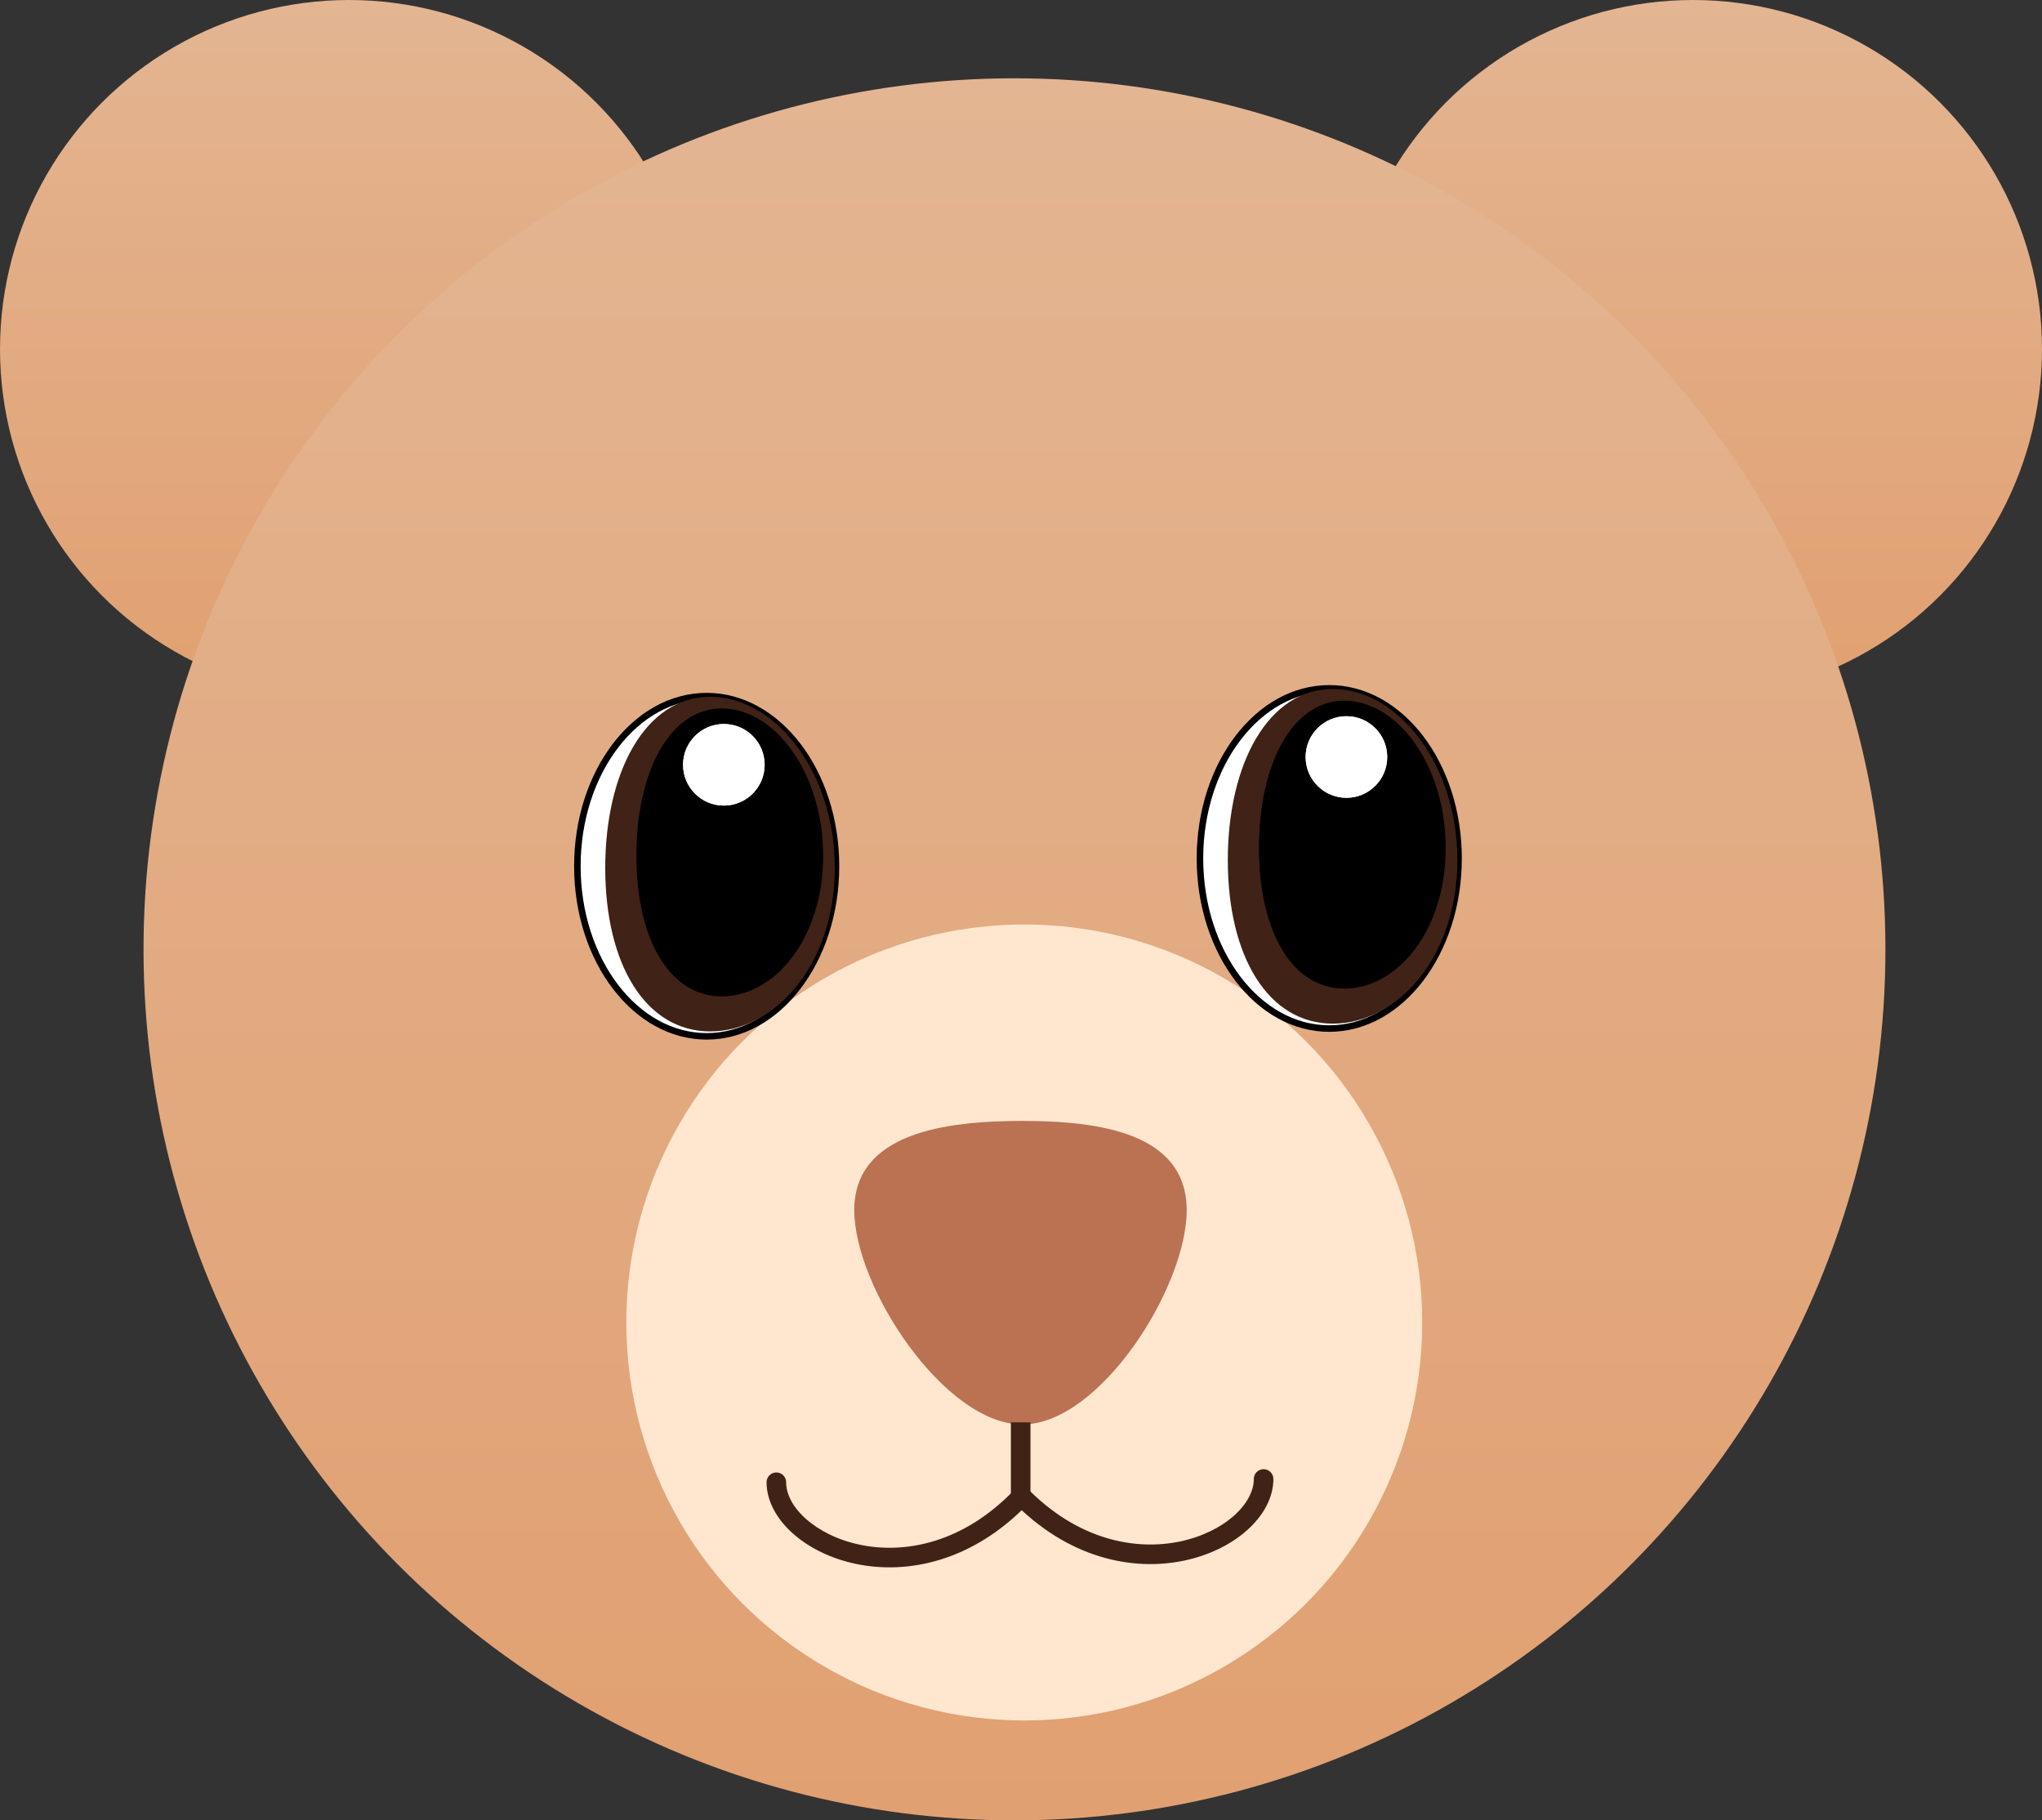 <svg width="313" height="279" viewBox="0 0 313 279" fill="none" xmlns="http://www.w3.org/2000/svg">
<rect x="0" y="0" width="313" height="279" fill="#333333" stroke="none"/>
<circle cx="53.5" cy="53.5" r="53.5" fill="url(#paint0_linear_1_32)"/>
<circle cx="259.5" cy="53.5" r="53.5" fill="url(#paint1_linear_1_32)"/>
<circle cx="155.5" cy="145.5" r="133.5" fill="url(#paint2_linear_1_32)"/>
<circle cx="157" cy="202.691" r="61" fill="#FFE6CE"/>
<path d="M181.896 185.481C181.896 197.286 168.601 218.322 156.694 218.322C144.787 218.322 130.943 197.286 130.943 185.481C130.943 173.677 144.787 171.8 156.694 171.8C168.601 171.8 181.896 173.677 181.896 185.481Z" fill="#BA7252"/>
<path d="M128.14 132.765C128.14 140.003 125.896 146.537 122.291 151.251C118.687 155.964 113.743 158.837 108.32 158.837C102.897 158.837 97.953 155.964 94.349 151.251C90.744 146.537 88.5 140.003 88.5 132.765C88.5 125.527 90.744 118.993 94.349 114.279C97.953 109.566 102.897 106.693 108.32 106.693C113.743 106.693 118.687 109.566 122.291 114.279C125.896 118.993 128.14 125.527 128.14 132.765Z" fill="white" stroke="black"/>
<path d="M127.961 133.032C127.961 147.855 118.757 158.083 108.875 158.083C98.993 158.083 92.772 147.855 92.772 133.032C92.772 118.209 98.993 106.789 108.875 106.789C118.757 106.789 127.961 118.209 127.961 133.032Z" fill="#402216"/>
<path d="M126.172 131.16C126.172 143.915 118.684 152.715 110.644 152.715C102.605 152.715 97.543 143.915 97.543 131.16C97.543 118.405 102.605 108.579 110.644 108.579C118.684 108.579 126.172 118.405 126.172 131.16Z" fill="black"/>
<circle cx="110.952" cy="117.217" r="6.252" fill="white"/>
<circle cx="110.952" cy="117.217" r="6.252" fill="white"/>
<path d="M223.569 131.572C223.569 138.81 221.325 145.344 217.72 150.058C214.116 154.771 209.172 157.644 203.749 157.644C198.326 157.644 193.382 154.771 189.778 150.058C186.173 145.344 183.929 138.81 183.929 131.572C183.929 124.334 186.173 117.8 189.778 113.087C193.382 108.373 198.326 105.5 203.749 105.5C209.172 105.5 214.116 108.373 217.72 113.087C221.325 117.8 223.569 124.334 223.569 131.572Z" fill="white" stroke="black"/>
<path d="M223.39 131.839C223.39 146.663 214.186 156.89 204.304 156.89C194.422 156.89 188.201 146.663 188.201 131.839C188.201 117.016 194.422 105.596 204.304 105.596C214.186 105.596 223.39 117.016 223.39 131.839Z" fill="#402216"/>
<path d="M221.601 129.967C221.601 142.722 214.113 151.522 206.073 151.522C198.034 151.522 192.972 142.722 192.972 129.967C192.972 117.212 198.034 107.386 206.073 107.386C214.113 107.386 221.601 117.212 221.601 129.967Z" fill="black"/>
<circle cx="206.382" cy="116.024" r="6.252" fill="white"/>
<circle cx="206.382" cy="116.024" r="6.252" fill="white"/>
<path d="M120.5 227.178C120.5 226.349 119.828 225.678 119 225.678C118.172 225.678 117.5 226.349 117.5 227.178H120.5ZM117.5 227.178C117.5 230.117 119.118 232.883 121.551 235.047C124.001 237.224 127.394 238.91 131.279 239.71C139.095 241.32 148.978 239.368 157.527 230.549L155.373 228.461C147.54 236.541 138.698 238.175 131.884 236.772C128.455 236.065 125.557 234.594 123.545 232.805C121.515 231 120.5 228.988 120.5 227.178H117.5Z" fill="#402216"/>
<path d="M192.186 226.678C192.186 225.849 192.858 225.178 193.686 225.178C194.515 225.178 195.186 225.849 195.186 226.678H192.186ZM195.186 226.678C195.186 229.617 193.568 232.383 191.135 234.547C188.686 236.724 185.293 238.41 181.407 239.21C173.591 240.82 163.708 238.868 155.159 230.049L157.313 227.961C165.146 236.041 173.988 237.675 180.802 236.272C184.231 235.565 187.129 234.094 189.142 232.305C191.171 230.5 192.186 228.488 192.186 226.678H195.186Z" fill="#402216"/>
<path d="M156.45 229.948V218" stroke="#402216" stroke-width="3"/>
<defs>
<linearGradient id="paint0_linear_1_32" x1="53.5" y1="0" x2="53.5" y2="107" gradientUnits="userSpaceOnUse">
<stop stop-color="#E3B592"/>
<stop offset="1" stop-color="#E1A071"/>
</linearGradient>
<linearGradient id="paint1_linear_1_32" x1="259.5" y1="0" x2="259.5" y2="107" gradientUnits="userSpaceOnUse">
<stop stop-color="#E3B592"/>
<stop offset="1" stop-color="#E1A071"/>
</linearGradient>
<linearGradient id="paint2_linear_1_32" x1="155.5" y1="12" x2="155.5" y2="279" gradientUnits="userSpaceOnUse">
<stop stop-color="#E3B592"/>
<stop offset="1" stop-color="#E1A071"/>
</linearGradient>
</defs>
</svg>
